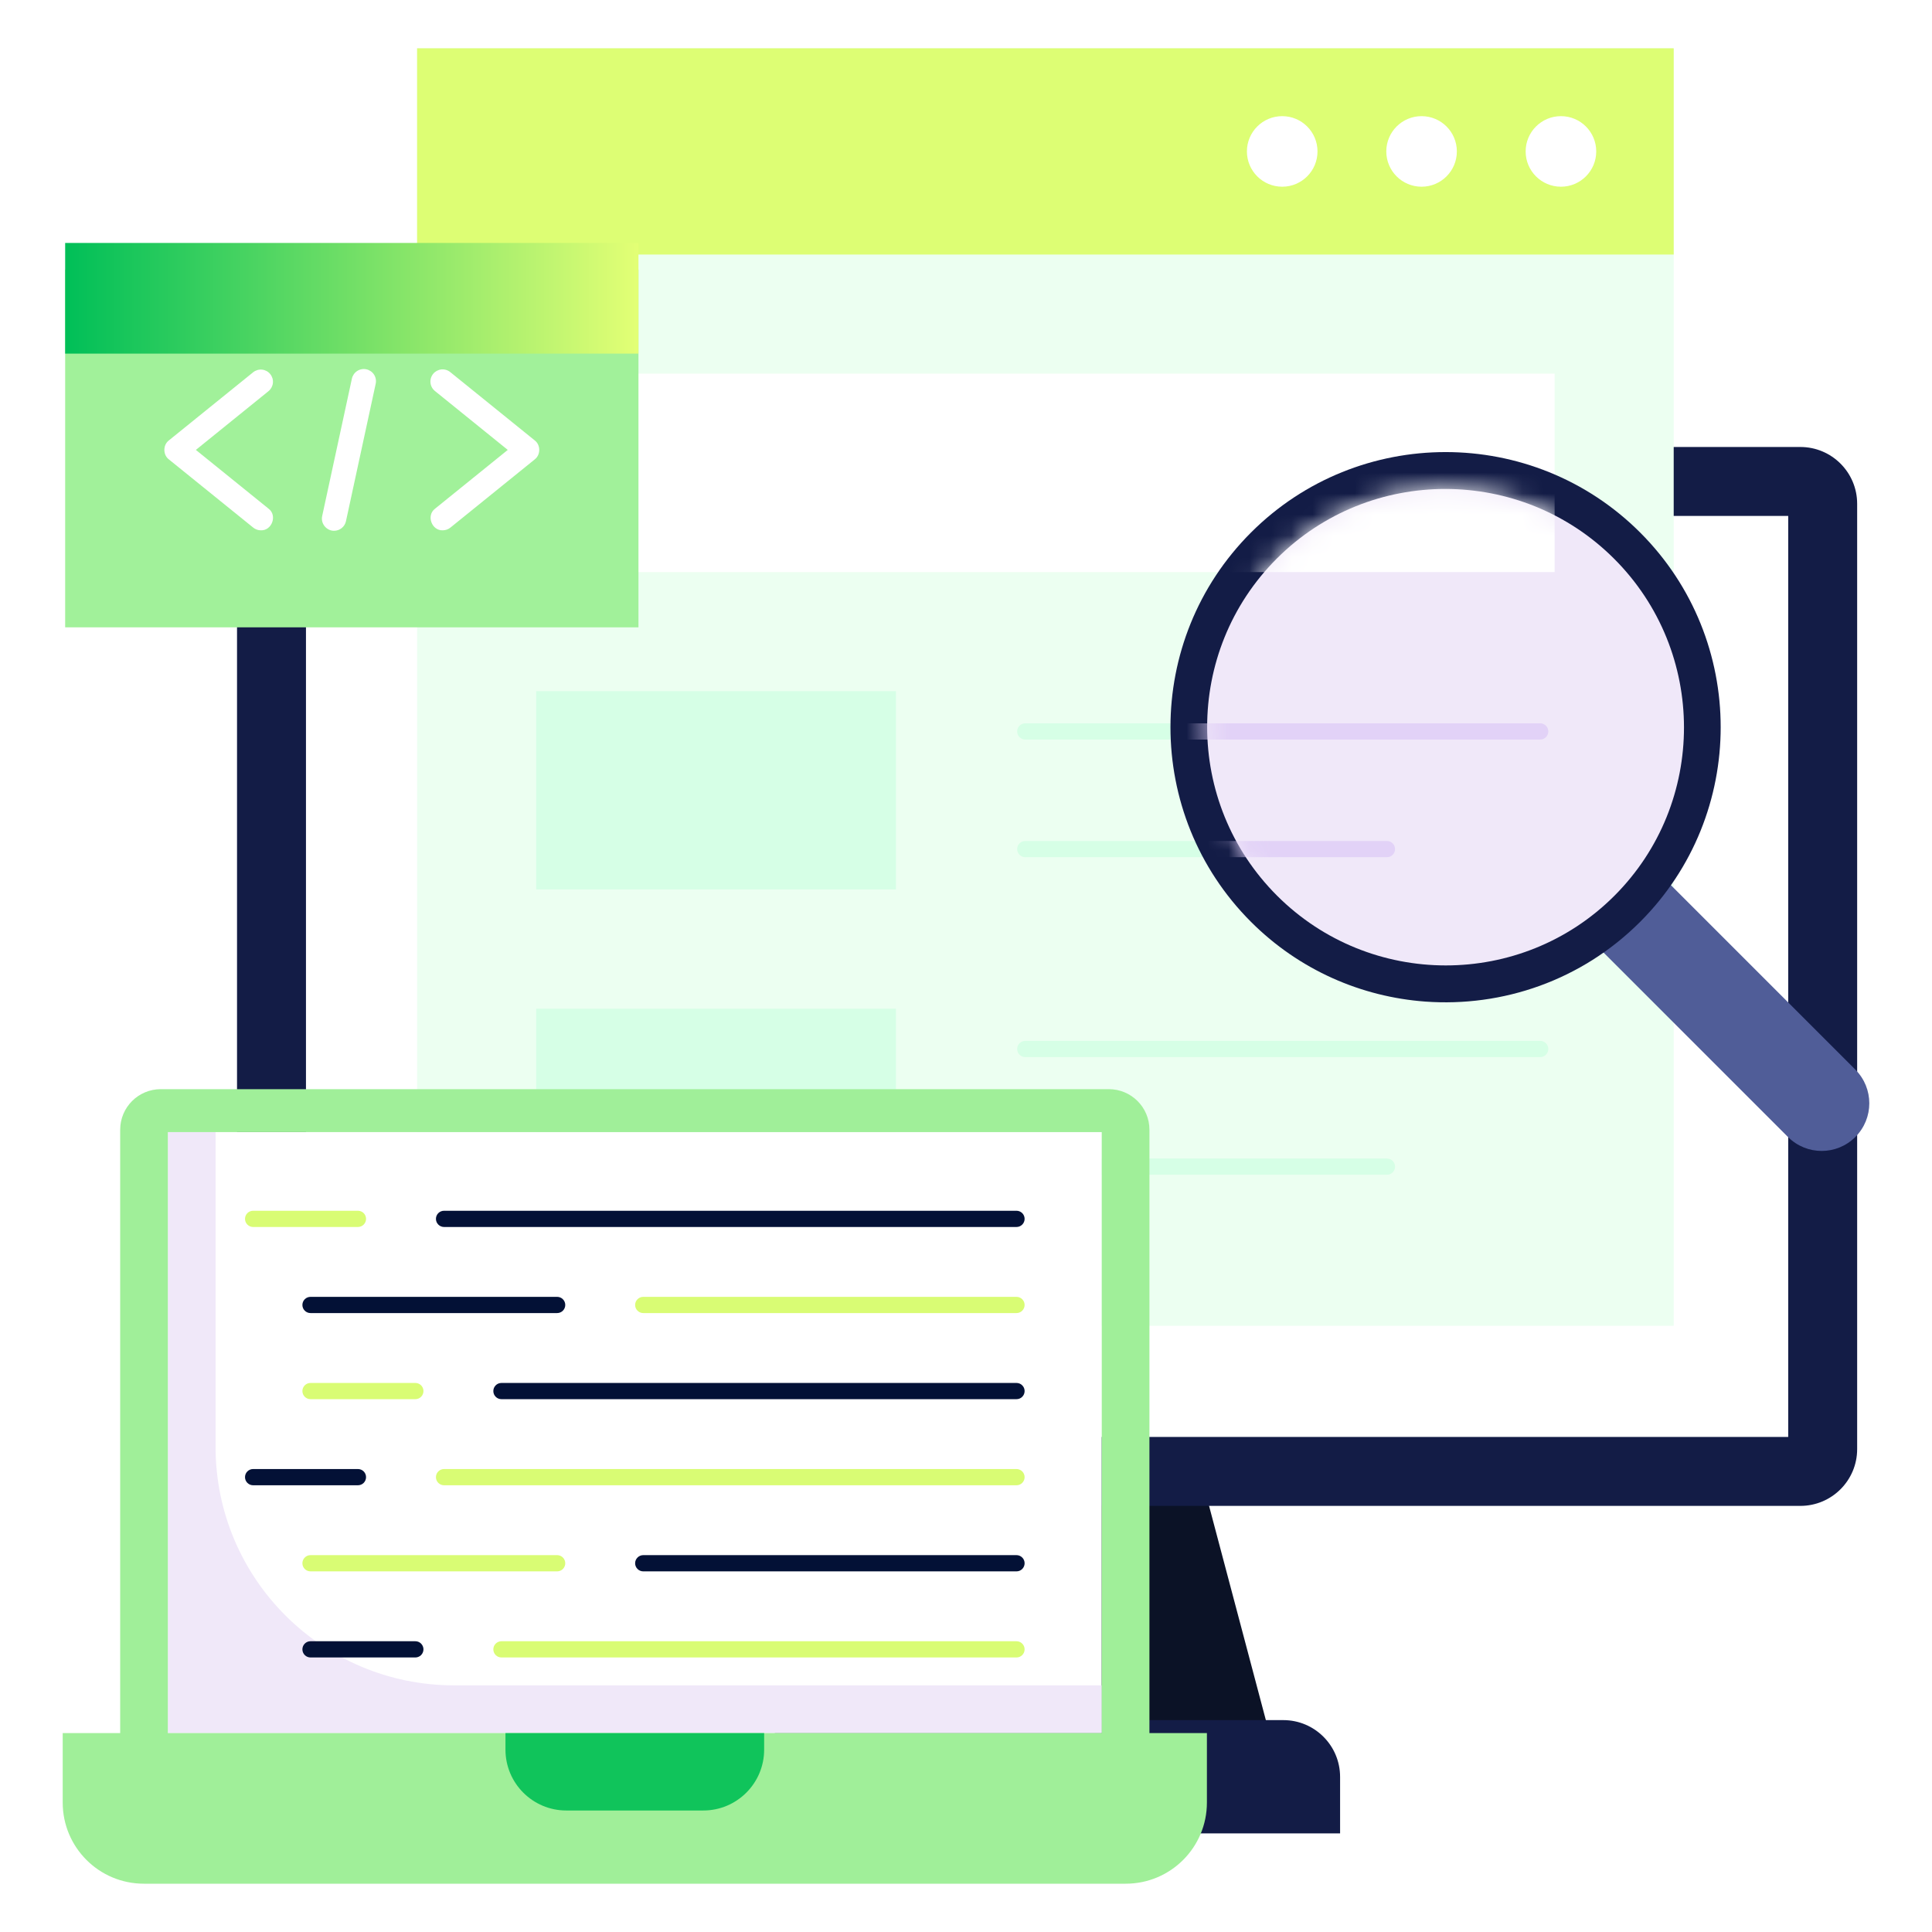<svg width="92" height="92" viewBox="0 0 92 92" fill="none" xmlns="http://www.w3.org/2000/svg">
<g clip-path="url(#clip0_944_457)">
<path d="M60.33 82.103H39.393L42.749 69.441H56.973L60.33 82.103Z" fill="#0B1226"/>
<path d="M63.814 87.304H35.909V84.615C35.909 83.121 37.12 81.91 38.614 81.91H61.109C62.603 81.91 63.814 83.121 63.814 84.615V87.304H63.814ZM85.731 71.709H13.992C12.498 71.709 11.287 70.498 11.287 69.004V23.99C11.287 22.496 12.498 21.285 13.992 21.285H85.731C87.225 21.285 88.436 22.496 88.436 23.99V69.004C88.436 70.498 87.225 71.709 85.731 71.709Z" fill="#131C46"/>
<path d="M14.57 24.568H85.153V68.426H14.57V24.568Z" fill="white"/>
<path d="M19.862 2.3H79.7V63.134H19.862V2.3Z" fill="#ECFFF1"/>
<path d="M19.862 2.3H79.7V12.121H19.862V2.3Z" fill="#DDFE74"/>
<path d="M61.058 8.891C61.986 8.891 62.738 8.139 62.738 7.211C62.738 6.283 61.986 5.531 61.058 5.531C60.13 5.531 59.377 6.283 59.377 7.211C59.377 8.139 60.13 8.891 61.058 8.891Z" fill="white"/>
<path d="M67.694 8.891C68.622 8.891 69.374 8.139 69.374 7.211C69.374 6.283 68.622 5.531 67.694 5.531C66.766 5.531 66.014 6.283 66.014 7.211C66.014 8.139 66.766 8.891 67.694 8.891Z" fill="white"/>
<path d="M74.331 8.891C75.259 8.891 76.011 8.139 76.011 7.211C76.011 6.283 75.259 5.531 74.331 5.531C73.403 5.531 72.65 6.283 72.65 7.211C72.65 8.139 73.403 8.891 74.331 8.891Z" fill="white"/>
<path d="M25.533 17.792H74.03V27.243H25.533V17.792Z" fill="white"/>
<path d="M25.533 32.913H42.665V42.351H25.533V32.913ZM66.045 40.819H48.822C48.72 40.819 48.621 40.779 48.549 40.706C48.476 40.634 48.436 40.535 48.436 40.433C48.436 40.331 48.476 40.232 48.549 40.16C48.621 40.087 48.72 40.047 48.822 40.047H66.045C66.147 40.047 66.246 40.087 66.318 40.16C66.39 40.232 66.431 40.331 66.431 40.433C66.431 40.535 66.39 40.634 66.318 40.706C66.246 40.779 66.147 40.819 66.045 40.819ZM73.343 35.217H48.822C48.72 35.217 48.621 35.176 48.549 35.104C48.476 35.032 48.436 34.933 48.436 34.831C48.436 34.728 48.476 34.63 48.549 34.558C48.621 34.485 48.72 34.444 48.822 34.444H73.343C73.445 34.444 73.543 34.485 73.616 34.558C73.688 34.63 73.729 34.728 73.729 34.831C73.729 34.933 73.688 35.032 73.616 35.104C73.543 35.176 73.445 35.217 73.343 35.217ZM25.533 48.034H42.665V57.472H25.533V48.034ZM66.045 55.941H48.822C48.771 55.941 48.721 55.931 48.674 55.911C48.627 55.892 48.585 55.864 48.549 55.828C48.513 55.792 48.484 55.749 48.465 55.702C48.446 55.655 48.436 55.605 48.436 55.554C48.436 55.504 48.446 55.453 48.465 55.407C48.484 55.36 48.513 55.317 48.549 55.281C48.585 55.245 48.627 55.217 48.674 55.197C48.721 55.178 48.771 55.168 48.822 55.168H66.045C66.096 55.168 66.146 55.178 66.193 55.197C66.24 55.217 66.282 55.245 66.318 55.281C66.354 55.317 66.382 55.36 66.402 55.407C66.421 55.453 66.431 55.504 66.431 55.554C66.431 55.605 66.421 55.655 66.402 55.702C66.382 55.749 66.354 55.792 66.318 55.828C66.282 55.864 66.24 55.892 66.193 55.911C66.146 55.931 66.096 55.941 66.045 55.941ZM73.343 50.339H48.822C48.72 50.339 48.621 50.298 48.549 50.225C48.476 50.153 48.436 50.055 48.436 49.952C48.436 49.85 48.476 49.751 48.549 49.679C48.621 49.606 48.72 49.566 48.822 49.566H73.343C73.445 49.566 73.543 49.606 73.616 49.679C73.688 49.751 73.729 49.85 73.729 49.952C73.729 50.055 73.688 50.153 73.616 50.225C73.543 50.298 73.445 50.339 73.343 50.339Z" fill="#D6FFE6"/>
<path d="M88.35 54.142C89.236 53.256 89.236 51.82 88.35 50.934L76.278 38.862L73.07 42.07L85.142 54.142C86.028 55.028 87.464 55.028 88.35 54.142Z" fill="#505D98"/>
<path d="M67.867 47.694C71.539 47.963 75.303 46.698 78.104 43.896C83.215 38.786 83.215 30.471 78.104 25.36C72.994 20.25 64.679 20.25 59.569 25.361C54.459 30.471 54.459 38.786 59.569 43.896C61.878 46.205 64.841 47.471 67.867 47.694Z" fill="#131C46"/>
<path d="M76.873 42.659C81.299 38.236 81.295 31.036 76.864 26.608C72.432 22.179 65.226 22.175 60.8 26.598C56.374 31.021 56.379 38.221 60.81 42.649C65.241 47.077 72.447 47.081 76.873 42.659Z" fill="#F0E8F9"/>
<mask id="mask0_944_457" style="mask-type:luminance" maskUnits="userSpaceOnUse" x="57" y="23" width="24" height="23">
<path d="M76.873 42.659C81.299 38.236 81.295 31.036 76.864 26.608C72.432 22.179 65.226 22.175 60.8 26.598C56.374 31.021 56.379 38.221 60.81 42.649C65.241 47.077 72.447 47.081 76.873 42.659Z" fill="white"/>
</mask>
<g mask="url(#mask0_944_457)">
<path d="M25.533 17.792H74.03V27.242H25.533V17.792Z" fill="white"/>
<path d="M66.045 40.819H48.822C48.72 40.819 48.621 40.779 48.549 40.706C48.476 40.634 48.436 40.535 48.436 40.433C48.436 40.33 48.476 40.232 48.549 40.16C48.621 40.087 48.72 40.047 48.822 40.047H66.045C66.147 40.047 66.246 40.087 66.318 40.16C66.39 40.232 66.431 40.33 66.431 40.433C66.431 40.535 66.39 40.634 66.318 40.706C66.246 40.779 66.147 40.819 66.045 40.819ZM73.343 35.217H48.822C48.72 35.217 48.621 35.176 48.549 35.104C48.476 35.032 48.436 34.933 48.436 34.831C48.436 34.728 48.476 34.63 48.549 34.557C48.621 34.485 48.72 34.444 48.822 34.444H73.343C73.445 34.444 73.543 34.485 73.616 34.557C73.688 34.63 73.729 34.728 73.729 34.831C73.729 34.933 73.688 35.032 73.616 35.104C73.543 35.176 73.445 35.217 73.343 35.217Z" fill="#E2D2F7"/>
</g>
<path d="M7.993 53.91H52.465V82.527H7.993V53.91Z" fill="white"/>
<path d="M10.265 53.91H7.993V82.527H52.465V80.255H21.624C15.351 80.255 10.265 75.17 10.265 68.896V53.91Z" fill="#F0E8F9"/>
<path d="M54.735 82.527V53.797C54.735 52.73 53.87 51.865 52.803 51.865H7.655C6.588 51.865 5.723 52.73 5.723 53.797V82.527H2.986V85.836C2.986 87.97 4.716 89.7 6.85 89.7H53.608C55.742 89.7 57.472 87.97 57.472 85.836V82.527H54.735ZM7.993 53.91H52.465V82.527H7.993V53.91Z" fill="#A0EF99"/>
<path d="M33.49 86.214H26.968C25.368 86.214 24.07 84.917 24.07 83.316V82.527H36.388V83.316C36.388 84.916 35.09 86.214 33.49 86.214Z" fill="#10C45B"/>
<path d="M48.405 58.428H21.145C21.043 58.428 20.944 58.387 20.872 58.314C20.799 58.242 20.759 58.144 20.759 58.041C20.759 57.939 20.799 57.84 20.872 57.768C20.944 57.696 21.043 57.655 21.145 57.655H48.405C48.507 57.655 48.606 57.696 48.678 57.768C48.751 57.84 48.791 57.939 48.791 58.041C48.791 58.144 48.751 58.242 48.678 58.314C48.606 58.387 48.507 58.428 48.405 58.428Z" fill="#031136"/>
<path d="M17.045 58.428H12.053C11.95 58.428 11.852 58.387 11.78 58.314C11.707 58.242 11.667 58.144 11.667 58.041C11.667 57.939 11.707 57.84 11.78 57.768C11.852 57.696 11.95 57.655 12.053 57.655H17.045C17.148 57.655 17.246 57.696 17.318 57.768C17.391 57.84 17.431 57.939 17.431 58.041C17.431 58.144 17.391 58.242 17.318 58.314C17.246 58.387 17.148 58.428 17.045 58.428ZM48.405 62.527H30.631C30.529 62.527 30.43 62.487 30.358 62.414C30.285 62.342 30.244 62.243 30.244 62.141C30.244 62.038 30.285 61.94 30.358 61.868C30.43 61.795 30.529 61.755 30.631 61.755H48.405C48.508 61.755 48.606 61.795 48.678 61.868C48.751 61.94 48.791 62.038 48.791 62.141C48.791 62.243 48.751 62.342 48.678 62.414C48.606 62.487 48.508 62.527 48.405 62.527Z" fill="#D9FC74"/>
<path d="M26.531 62.527H14.786C14.684 62.527 14.585 62.487 14.513 62.414C14.44 62.342 14.4 62.243 14.4 62.141C14.4 62.039 14.44 61.94 14.513 61.868C14.585 61.795 14.684 61.755 14.786 61.755H26.531C26.633 61.755 26.732 61.795 26.804 61.868C26.877 61.94 26.917 62.039 26.917 62.141C26.917 62.243 26.877 62.342 26.804 62.414C26.732 62.487 26.633 62.527 26.531 62.527ZM48.405 66.627H23.878C23.827 66.627 23.777 66.617 23.73 66.598C23.683 66.579 23.641 66.55 23.605 66.514C23.569 66.478 23.541 66.436 23.521 66.389C23.502 66.342 23.492 66.292 23.492 66.241C23.492 66.19 23.502 66.14 23.521 66.093C23.541 66.046 23.569 66.004 23.605 65.968C23.641 65.932 23.683 65.903 23.73 65.884C23.777 65.865 23.827 65.855 23.878 65.855H48.405C48.456 65.855 48.506 65.865 48.553 65.884C48.6 65.903 48.642 65.932 48.678 65.968C48.714 66.004 48.742 66.046 48.762 66.093C48.781 66.14 48.791 66.19 48.791 66.241C48.791 66.292 48.781 66.342 48.762 66.389C48.742 66.436 48.714 66.478 48.678 66.514C48.642 66.55 48.6 66.579 48.553 66.598C48.506 66.617 48.456 66.627 48.405 66.627Z" fill="#031136"/>
<path d="M19.778 66.627H14.786C14.735 66.627 14.685 66.617 14.638 66.598C14.591 66.578 14.549 66.55 14.513 66.514C14.477 66.478 14.448 66.436 14.429 66.389C14.41 66.342 14.4 66.292 14.4 66.241C14.4 66.19 14.41 66.14 14.429 66.093C14.448 66.046 14.477 66.004 14.513 65.968C14.549 65.932 14.591 65.903 14.638 65.884C14.685 65.865 14.735 65.855 14.786 65.855H19.778C19.829 65.855 19.879 65.865 19.926 65.884C19.973 65.903 20.016 65.932 20.052 65.968C20.087 66.004 20.116 66.046 20.135 66.093C20.155 66.14 20.165 66.19 20.165 66.241C20.165 66.292 20.155 66.342 20.135 66.389C20.116 66.436 20.087 66.478 20.052 66.514C20.016 66.55 19.973 66.578 19.926 66.598C19.879 66.617 19.829 66.627 19.778 66.627ZM48.405 70.727H21.145C21.043 70.727 20.944 70.686 20.872 70.614C20.799 70.541 20.759 70.443 20.759 70.341C20.759 70.238 20.799 70.14 20.872 70.067C20.944 69.995 21.043 69.954 21.145 69.954H48.405C48.508 69.954 48.606 69.995 48.678 70.067C48.751 70.14 48.791 70.238 48.791 70.341C48.791 70.443 48.751 70.541 48.678 70.614C48.606 70.686 48.508 70.727 48.405 70.727Z" fill="#D9FC74"/>
<path d="M17.045 70.727H12.053C11.95 70.727 11.852 70.686 11.78 70.614C11.707 70.541 11.667 70.443 11.667 70.341C11.667 70.238 11.707 70.14 11.78 70.067C11.852 69.995 11.95 69.954 12.053 69.954H17.045C17.148 69.954 17.246 69.995 17.318 70.067C17.391 70.14 17.431 70.238 17.431 70.341C17.431 70.443 17.391 70.541 17.318 70.614C17.246 70.686 17.148 70.727 17.045 70.727ZM48.405 74.827H30.631C30.529 74.827 30.43 74.786 30.358 74.714C30.285 74.641 30.244 74.543 30.244 74.441C30.244 74.338 30.285 74.24 30.358 74.168C30.43 74.095 30.529 74.054 30.631 74.054H48.405C48.508 74.054 48.606 74.095 48.678 74.168C48.751 74.24 48.791 74.338 48.791 74.441C48.791 74.543 48.751 74.641 48.678 74.714C48.606 74.786 48.508 74.827 48.405 74.827Z" fill="#031136"/>
<path d="M26.531 74.827H14.786C14.684 74.827 14.585 74.787 14.513 74.714C14.44 74.642 14.4 74.543 14.4 74.441C14.4 74.338 14.44 74.24 14.513 74.168C14.585 74.095 14.684 74.054 14.786 74.054H26.531C26.633 74.054 26.732 74.095 26.804 74.168C26.877 74.24 26.917 74.338 26.917 74.441C26.917 74.543 26.877 74.642 26.804 74.714C26.732 74.787 26.633 74.827 26.531 74.827ZM48.405 78.927H23.878C23.827 78.927 23.777 78.917 23.73 78.898C23.683 78.878 23.641 78.85 23.605 78.814C23.569 78.778 23.541 78.735 23.521 78.689C23.502 78.642 23.492 78.591 23.492 78.541C23.492 78.49 23.502 78.44 23.521 78.393C23.541 78.346 23.569 78.303 23.605 78.267C23.641 78.231 23.683 78.203 23.73 78.184C23.777 78.164 23.827 78.154 23.878 78.154H48.405C48.507 78.154 48.606 78.195 48.678 78.267C48.751 78.34 48.791 78.438 48.791 78.54C48.791 78.643 48.751 78.741 48.678 78.814C48.606 78.886 48.508 78.927 48.405 78.927Z" fill="#D9FC74"/>
<path d="M19.778 78.927H14.786C14.735 78.927 14.685 78.917 14.638 78.897C14.591 78.878 14.549 78.85 14.513 78.814C14.477 78.778 14.448 78.735 14.429 78.688C14.41 78.641 14.4 78.591 14.4 78.54C14.4 78.49 14.41 78.439 14.429 78.393C14.448 78.346 14.477 78.303 14.513 78.267C14.549 78.231 14.591 78.203 14.638 78.183C14.685 78.164 14.735 78.154 14.786 78.154H19.778C19.829 78.154 19.879 78.164 19.926 78.183C19.973 78.203 20.016 78.231 20.052 78.267C20.087 78.303 20.116 78.346 20.135 78.393C20.155 78.439 20.165 78.49 20.165 78.54C20.165 78.591 20.155 78.641 20.135 78.688C20.116 78.735 20.087 78.778 20.052 78.814C20.016 78.85 19.973 78.878 19.926 78.897C19.879 78.917 19.829 78.927 19.778 78.927Z" fill="#031136"/>
<path d="M3.103 12.839H30.403V29.873H3.103V12.839Z" fill="#A1F19A"/>
<g filter="url(#filter0_d_944_457)">
<path d="M3.103 7.569H30.403V12.839H3.103V7.569Z" fill="url(#paint0_linear_944_457)"/>
</g>
<path d="M12.424 25.253C12.291 25.253 12.163 25.208 12.06 25.125L8.04 21.875C7.756 21.656 7.756 21.191 8.04 20.973L12.06 17.723C12.18 17.629 12.332 17.585 12.483 17.602C12.635 17.619 12.773 17.695 12.869 17.814C12.965 17.932 13.011 18.084 12.995 18.236C12.98 18.387 12.906 18.527 12.789 18.624L9.327 21.424L12.789 24.223C13.216 24.544 12.948 25.273 12.424 25.253ZM21.082 25.253C20.558 25.273 20.289 24.544 20.717 24.223L24.179 21.424L20.717 18.624C20.657 18.577 20.607 18.518 20.569 18.451C20.532 18.384 20.508 18.31 20.5 18.234C20.491 18.157 20.498 18.08 20.519 18.007C20.541 17.933 20.577 17.864 20.625 17.805C20.673 17.745 20.733 17.696 20.8 17.659C20.868 17.623 20.942 17.6 21.018 17.592C21.095 17.585 21.172 17.592 21.245 17.615C21.319 17.637 21.387 17.674 21.446 17.723L25.465 20.973C25.749 21.191 25.749 21.656 25.465 21.875L21.446 25.125C21.343 25.208 21.214 25.253 21.082 25.253ZM15.909 25.275C15.546 25.279 15.261 24.928 15.342 24.573L16.757 18.03C16.79 17.88 16.881 17.749 17.01 17.665C17.139 17.582 17.296 17.554 17.446 17.586C17.596 17.619 17.728 17.709 17.811 17.839C17.894 17.968 17.923 18.125 17.89 18.275L16.475 24.817C16.447 24.947 16.376 25.063 16.273 25.146C16.17 25.229 16.042 25.274 15.909 25.275Z" fill="white"/>
</g>
<defs>
<filter id="filter0_d_944_457" x="-16.897" y="-8.431" width="67.3" height="45.269" filterUnits="userSpaceOnUse" color-interpolation-filters="sRGB">
<feFlood flood-opacity="0" result="BackgroundImageFix"/>
<feColorMatrix in="SourceAlpha" type="matrix" values="0 0 0 0 0 0 0 0 0 0 0 0 0 0 0 0 0 0 127 0" result="hardAlpha"/>
<feOffset dy="4"/>
<feGaussianBlur stdDeviation="10"/>
<feComposite in2="hardAlpha" operator="out"/>
<feColorMatrix type="matrix" values="0 0 0 0 0 0 0 0 0 0 0 0 0 0 0 0 0 0 0.05 0"/>
<feBlend mode="normal" in2="BackgroundImageFix" result="effect1_dropShadow_944_457"/>
<feBlend mode="normal" in="SourceGraphic" in2="effect1_dropShadow_944_457" result="shape"/>
</filter>
<linearGradient id="paint0_linear_944_457" x1="3.103" y1="10.204" x2="30.403" y2="10.204" gradientUnits="userSpaceOnUse">
<stop stop-color="#00BF58"/>
<stop offset="1" stop-color="#E3FF75"/>
</linearGradient>
<clipPath id="clip0_944_457">
<rect width="92" height="92" fill="white"/>
</clipPath>
</defs>
</svg>
